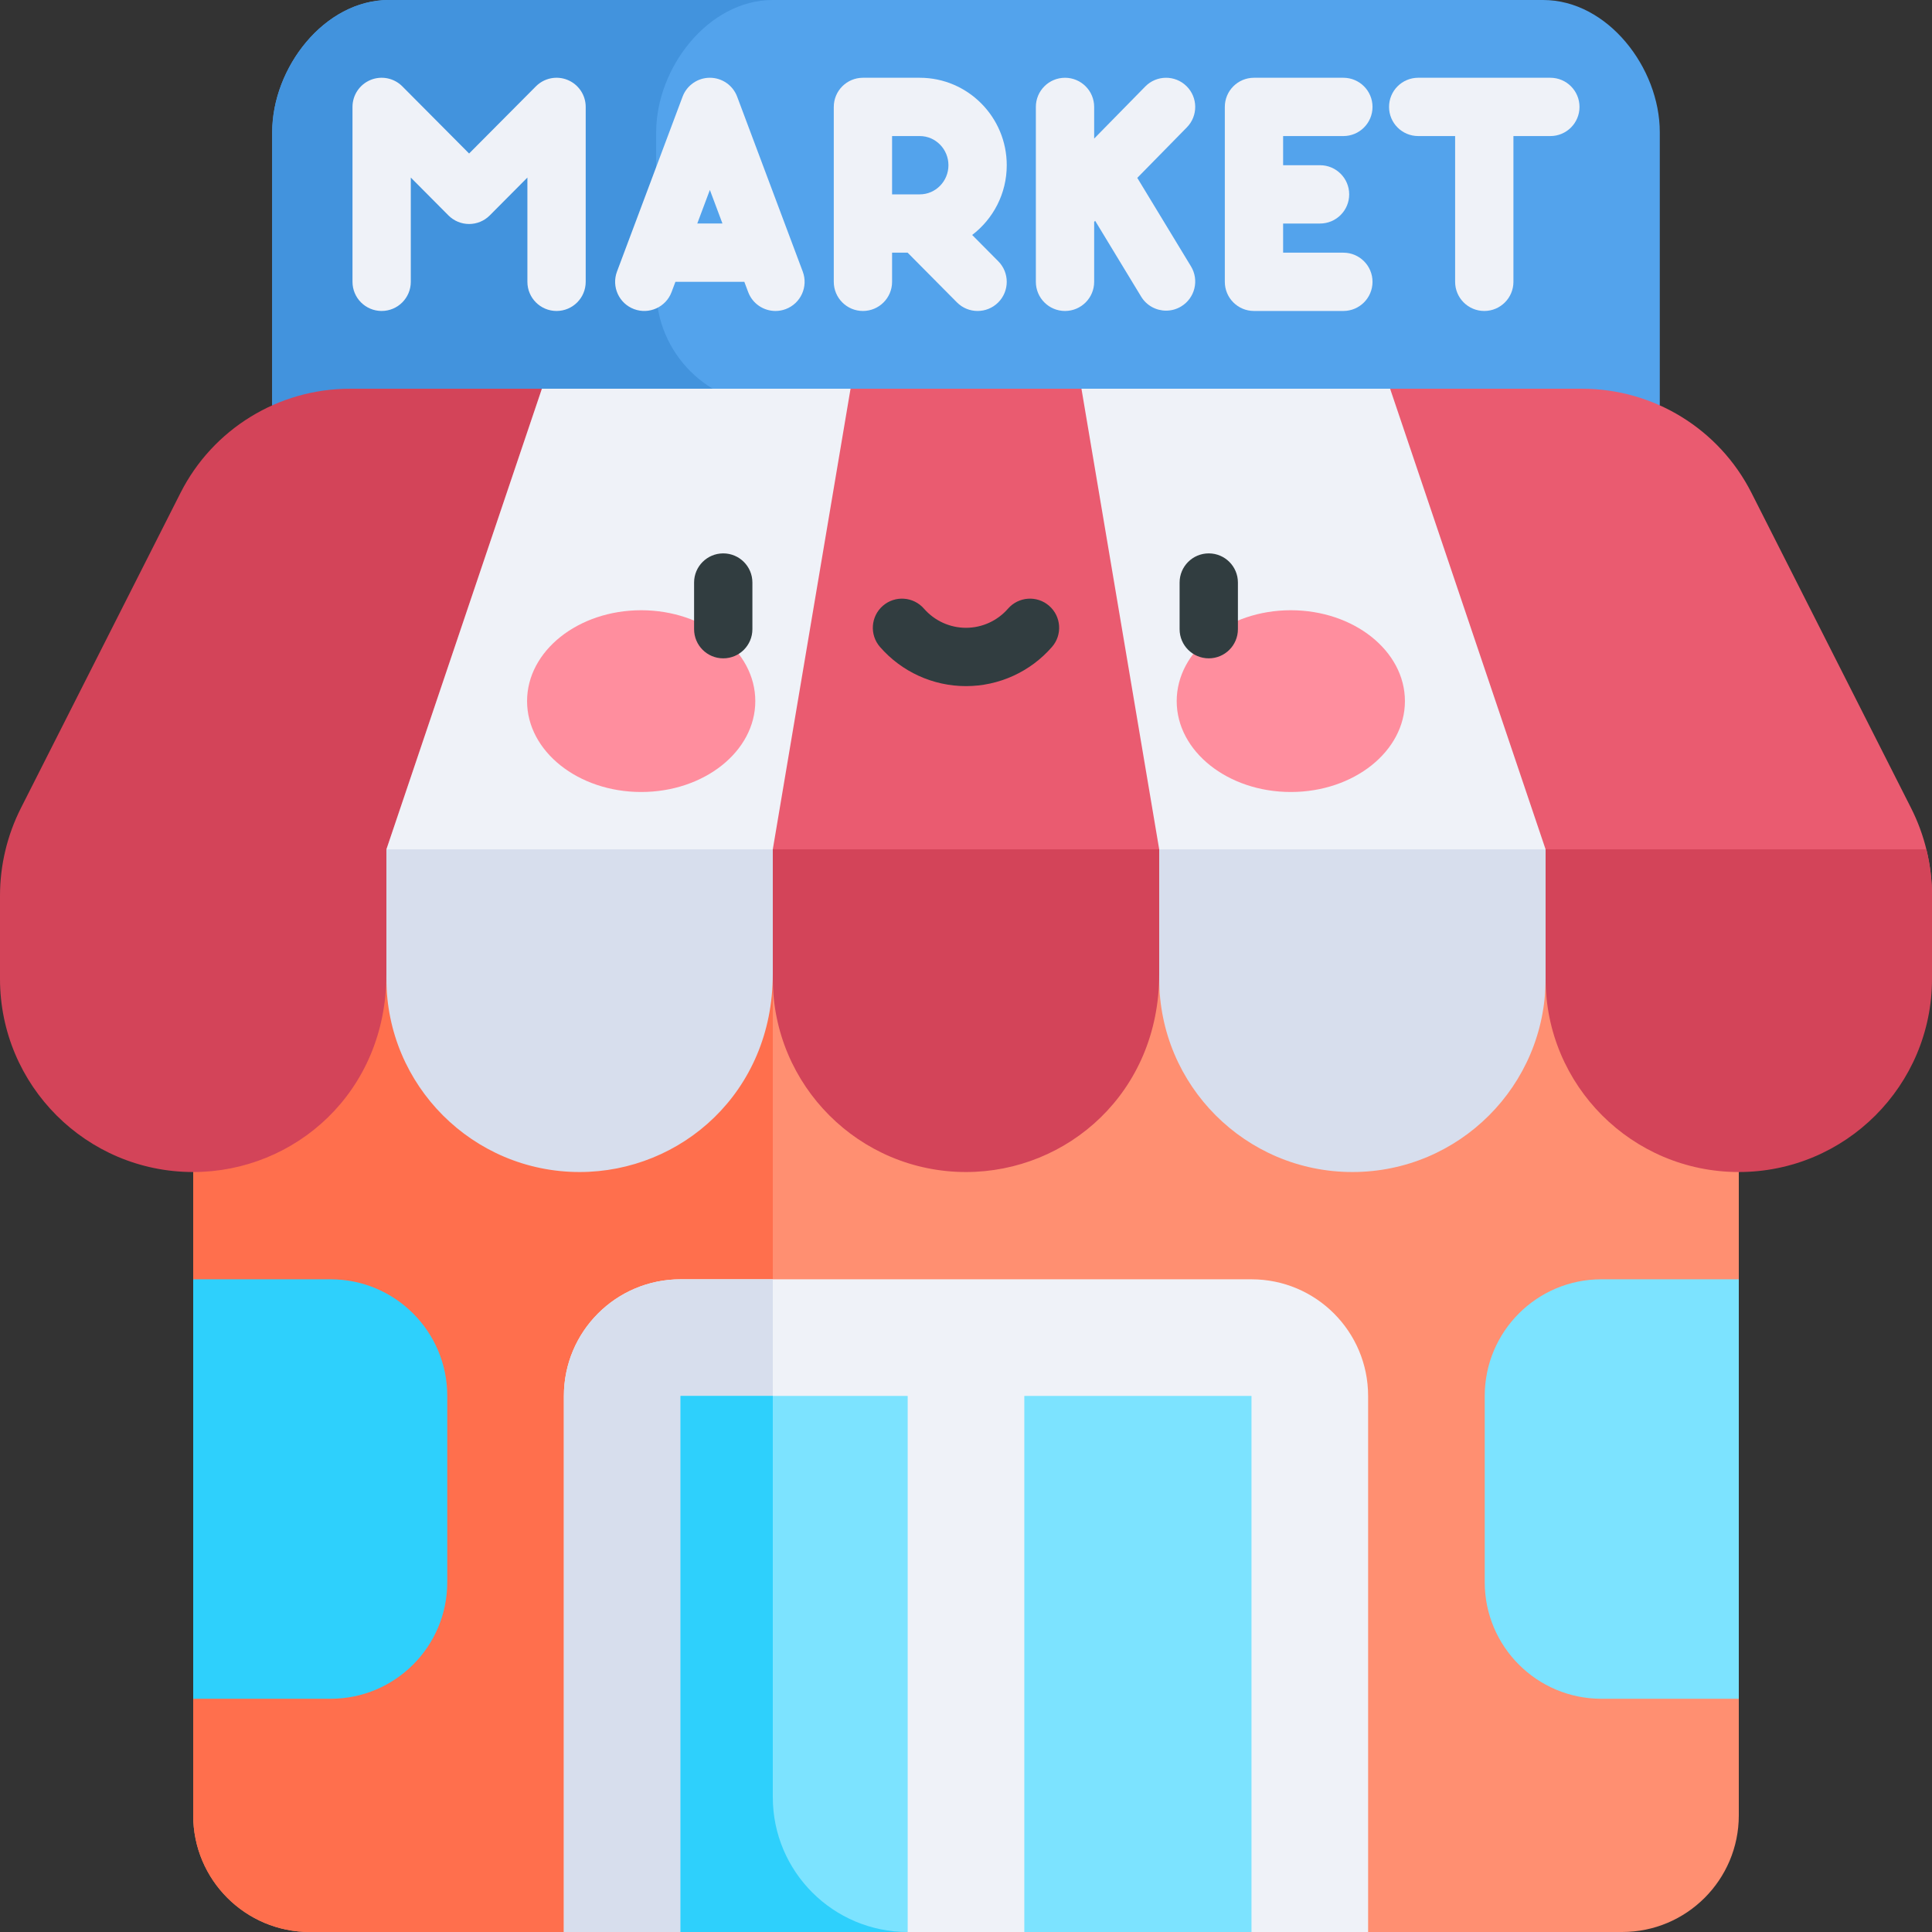 <svg id="Capa_1" enable-background="new 0 0 497 497" height="512" viewBox="0 0 497 497" width="512" xmlns="http://www.w3.org/2000/svg"><rect x="0" y="0" width="497" height="497" fill="#333333" stroke="none"/><g><g><path d="m396.976 0h-296.952c-16.569 0-30 17.431-30 34v70.281l178.976 70 177.976-70v-70.281c0-16.569-13.432-34-30-34z" fill="#53a3ec"/><path d="m168.8 74.281v-40.281c0-16.568 13.432-34 30-34h-98.775c-16.569 0-30 17.432-30 34v70.281h128.775c-16.569 0-30-13.432-30-30z" fill="#4293dd"/></g><g><path d="m417.3 497h-337.6c-16.569 0-30-13.431-30-30v-248.5h397.6v248.5c0 16.569-13.432 30-30 30z" fill="#ff8f71"/><path d="m198.8 462.3v-243.8h-149.1v248.5c0 16.569 13.431 30 30 30h153.8c-19.164 0-34.7-15.536-34.7-34.7z" fill="#ff6f4d"/></g><g><g><path d="m90.024 100c-18.416 0-35.268 10.356-43.587 26.787l-41.045 81.064c-3.545 7.001-5.392 14.738-5.392 22.586v21.363c0 27.448 22.251 49.7 49.7 49.7 26.084 0 49.7-20.445 49.7-50.919l49.7-32.081-9.7-118.5c-26.715 0-45.536 0-49.376 0z" fill="#d34459"/><path d="m298.2 218.5-49.7-20-49.7 20v33.3c0 27.448 22.251 49.7 49.7 49.7 26.084 0 49.7-20.445 49.7-50.919z" fill="#d34459"/><path d="m491.608 207.851-41.045-81.064c-8.319-16.431-25.171-26.787-43.587-26.787-10.8 0-251.173 0-267.576 0l-40 118.5h298.2l49.7 83 49.7-71.063c0-7.848-1.847-15.585-5.392-22.586z" fill="#ea5b70"/></g><g fill="#eff2f8"><path d="m139.4 100-40 118.5 49.7 40.3 49.7-40.3 20-118.5z"/><path d="m357.6 100h-79.4l20 118.5c0 2.155 49.7 40.3 49.7 40.3l49.7-40.3z"/></g><path d="m198.8 218.5h-99.4v33.3c0 27.448 22.251 49.7 49.7 49.7 26.084 0 49.7-20.445 49.7-50.919z" fill="#d7deed"/><path d="m397.6 218.5h-99.4v33.3c0 27.448 22.251 49.7 49.7 49.7 27.448 0 49.7-22.251 49.7-49.7z" fill="#d7deed"/><path d="m397.6 218.5v33.3c0 27.448 22.251 49.7 49.7 49.7s49.7-22.251 49.7-49.7v-21.363c0-4.037-.498-8.043-1.455-11.937z" fill="#d34459"/></g><g><path d="m321.943 329.096h-146.886c-16.569 0-30 13.431-30 30v137.904h88.443 30 88.443v-137.904c0-16.569-13.432-30-30-30z" fill="#eff2f8"/><path d="m198.8 462.3v-133.204h-23.743c-16.569 0-30 13.431-30 30v137.904h88.443c-19.164 0-34.7-15.536-34.7-34.7z" fill="#d7deed"/><path d="m263.5 359.096h58.442v137.904h-58.442z" fill="#7ce3ff"/><g><path d="m175.058 359.096h58.442v137.904h-58.442z" fill="#7ce3ff"/><path d="m198.8 462.3v-103.204h-23.742v137.904h58.442c-19.164 0-34.7-15.536-34.7-34.7z" fill="#2ed0fc"/></g></g><g><path d="m411.943 329.096c-16.568 0-30 13.432-30 30v47.904c0 16.568 13.432 30 30 30h35.357v-107.904z" fill="#7ce3ff"/><path d="m85.057 329.096h-35.357v107.904h35.357c16.568 0 30-13.432 30-30v-47.904c0-16.569-13.431-30-30-30z" fill="#2ed0fc"/></g><g fill="#eff2f8"><path d="m150.67 27.502v44.995c0 4.143-3.358 7.5-7.499 7.5-4.142 0-7.5-3.356-7.5-7.5v-26.819l-9.681 9.735c-1.407 1.415-3.321 2.211-5.317 2.211s-3.909-.796-5.316-2.211l-9.681-9.735v26.818c0 4.143-3.359 7.5-7.5 7.5s-7.498-3.356-7.498-7.5v-44.994c0-3.036 1.831-5.773 4.639-6.932 2.806-1.157 6.035-.509 8.177 1.644l17.18 17.276 17.182-17.275c2.142-2.154 5.37-2.804 8.177-1.644 2.806 1.159 4.637 3.895 4.637 6.931z"/><path d="m202.118 79.518c-.868.326-1.758.479-2.633.479-3.035 0-5.893-1.856-7.021-4.867l-.988-2.634h-17.728l-.987 2.634c-1.455 3.877-5.776 5.839-9.655 4.388-3.877-1.453-5.844-5.775-4.388-9.655l16.872-44.995c1.098-2.926 3.896-4.865 7.021-4.865s5.924 1.938 7.021 4.865l16.872 44.995c1.455 3.88-.51 8.202-4.386 9.655zm-16.268-22.019-3.239-8.639-3.239 8.639z"/><path d="m256.808 67.218c2.915 2.94 2.896 7.689-.044 10.605-1.464 1.449-3.373 2.174-5.281 2.174-1.93 0-3.859-.74-5.325-2.219l-12.673-12.779h-3.999v7.498c0 4.143-3.358 7.5-7.499 7.5-4.142 0-7.499-3.356-7.499-7.5v-44.994c0-4.142 3.357-7.498 7.499-7.498h14.625c12.335 0 22.371 10.093 22.371 22.497 0 7.318-3.495 13.829-8.894 17.941zm-12.825-24.717c0-4.136-3.308-7.5-7.372-7.5h-7.126v14.998h7.126c4.065 0 7.372-3.363 7.372-7.498z"/><path d="m306.377 68.524c2.148 3.541 1.021 8.153-2.521 10.301-1.216.737-2.558 1.088-3.883 1.088-2.534 0-5.007-1.284-6.418-3.609l-11.83-19.501-.256.263v15.431c0 4.143-3.359 7.5-7.5 7.5s-7.498-3.356-7.498-7.5v-44.995c0-4.142 3.357-7.498 7.498-7.498s7.5 3.356 7.5 7.498v8.146l13.145-13.396c2.899-2.956 7.649-3.001 10.605-.101 2.956 2.899 3.001 7.647.102 10.604l-12.757 13z"/><path d="m353.075 72.496c0 4.143-3.356 7.5-7.499 7.5h-22.997c-4.141 0-7.498-3.356-7.498-7.5v-44.994c0-4.142 3.357-7.498 7.498-7.498h22.997c4.143 0 7.499 3.356 7.499 7.498 0 4.143-3.356 7.5-7.499 7.5h-15.497v7.5h9.498c4.142 0 7.498 3.356 7.498 7.499s-3.356 7.5-7.498 7.5h-9.498v7.499h15.497c4.143-.002 7.499 3.354 7.499 7.496z"/><path d="m406.322 27.502c0 4.143-3.357 7.5-7.499 7.5h-9.499v37.495c0 4.143-3.357 7.5-7.499 7.5s-7.499-3.356-7.499-7.5v-37.496h-9.498c-4.143 0-7.5-3.356-7.5-7.5 0-4.142 3.357-7.498 7.5-7.498h33.995c4.142.001 7.499 3.357 7.499 7.499z"/></g><g fill="#ff8e9e"><ellipse cx="164.943" cy="180.36" rx="29.355" ry="23.377"/><ellipse cx="332.057" cy="180.36" rx="29.355" ry="23.377"/></g><g fill="#313d40"><path d="m186.051 142.356c-4.142 0-7.5 3.358-7.5 7.5v12c0 4.142 3.358 7.5 7.5 7.5s7.5-3.358 7.5-7.5v-12c0-4.142-3.358-7.5-7.5-7.5z"/><path d="m310.949 142.356c-4.142 0-7.5 3.358-7.5 7.5v12c0 4.142 3.358 7.5 7.5 7.5s7.5-3.358 7.5-7.5v-12c0-4.142-3.358-7.5-7.5-7.5z"/><path d="m269.892 155.846c-3.122-2.722-7.86-2.397-10.582.726-2.73 3.132-6.67 4.928-10.811 4.928s-8.081-1.796-10.811-4.928c-2.722-3.123-7.459-3.448-10.582-.726s-3.448 7.459-.726 10.582c5.579 6.401 13.641 10.073 22.118 10.073s16.539-3.671 22.118-10.073c2.724-3.123 2.399-7.861-.724-10.582z"/></g></g></svg>